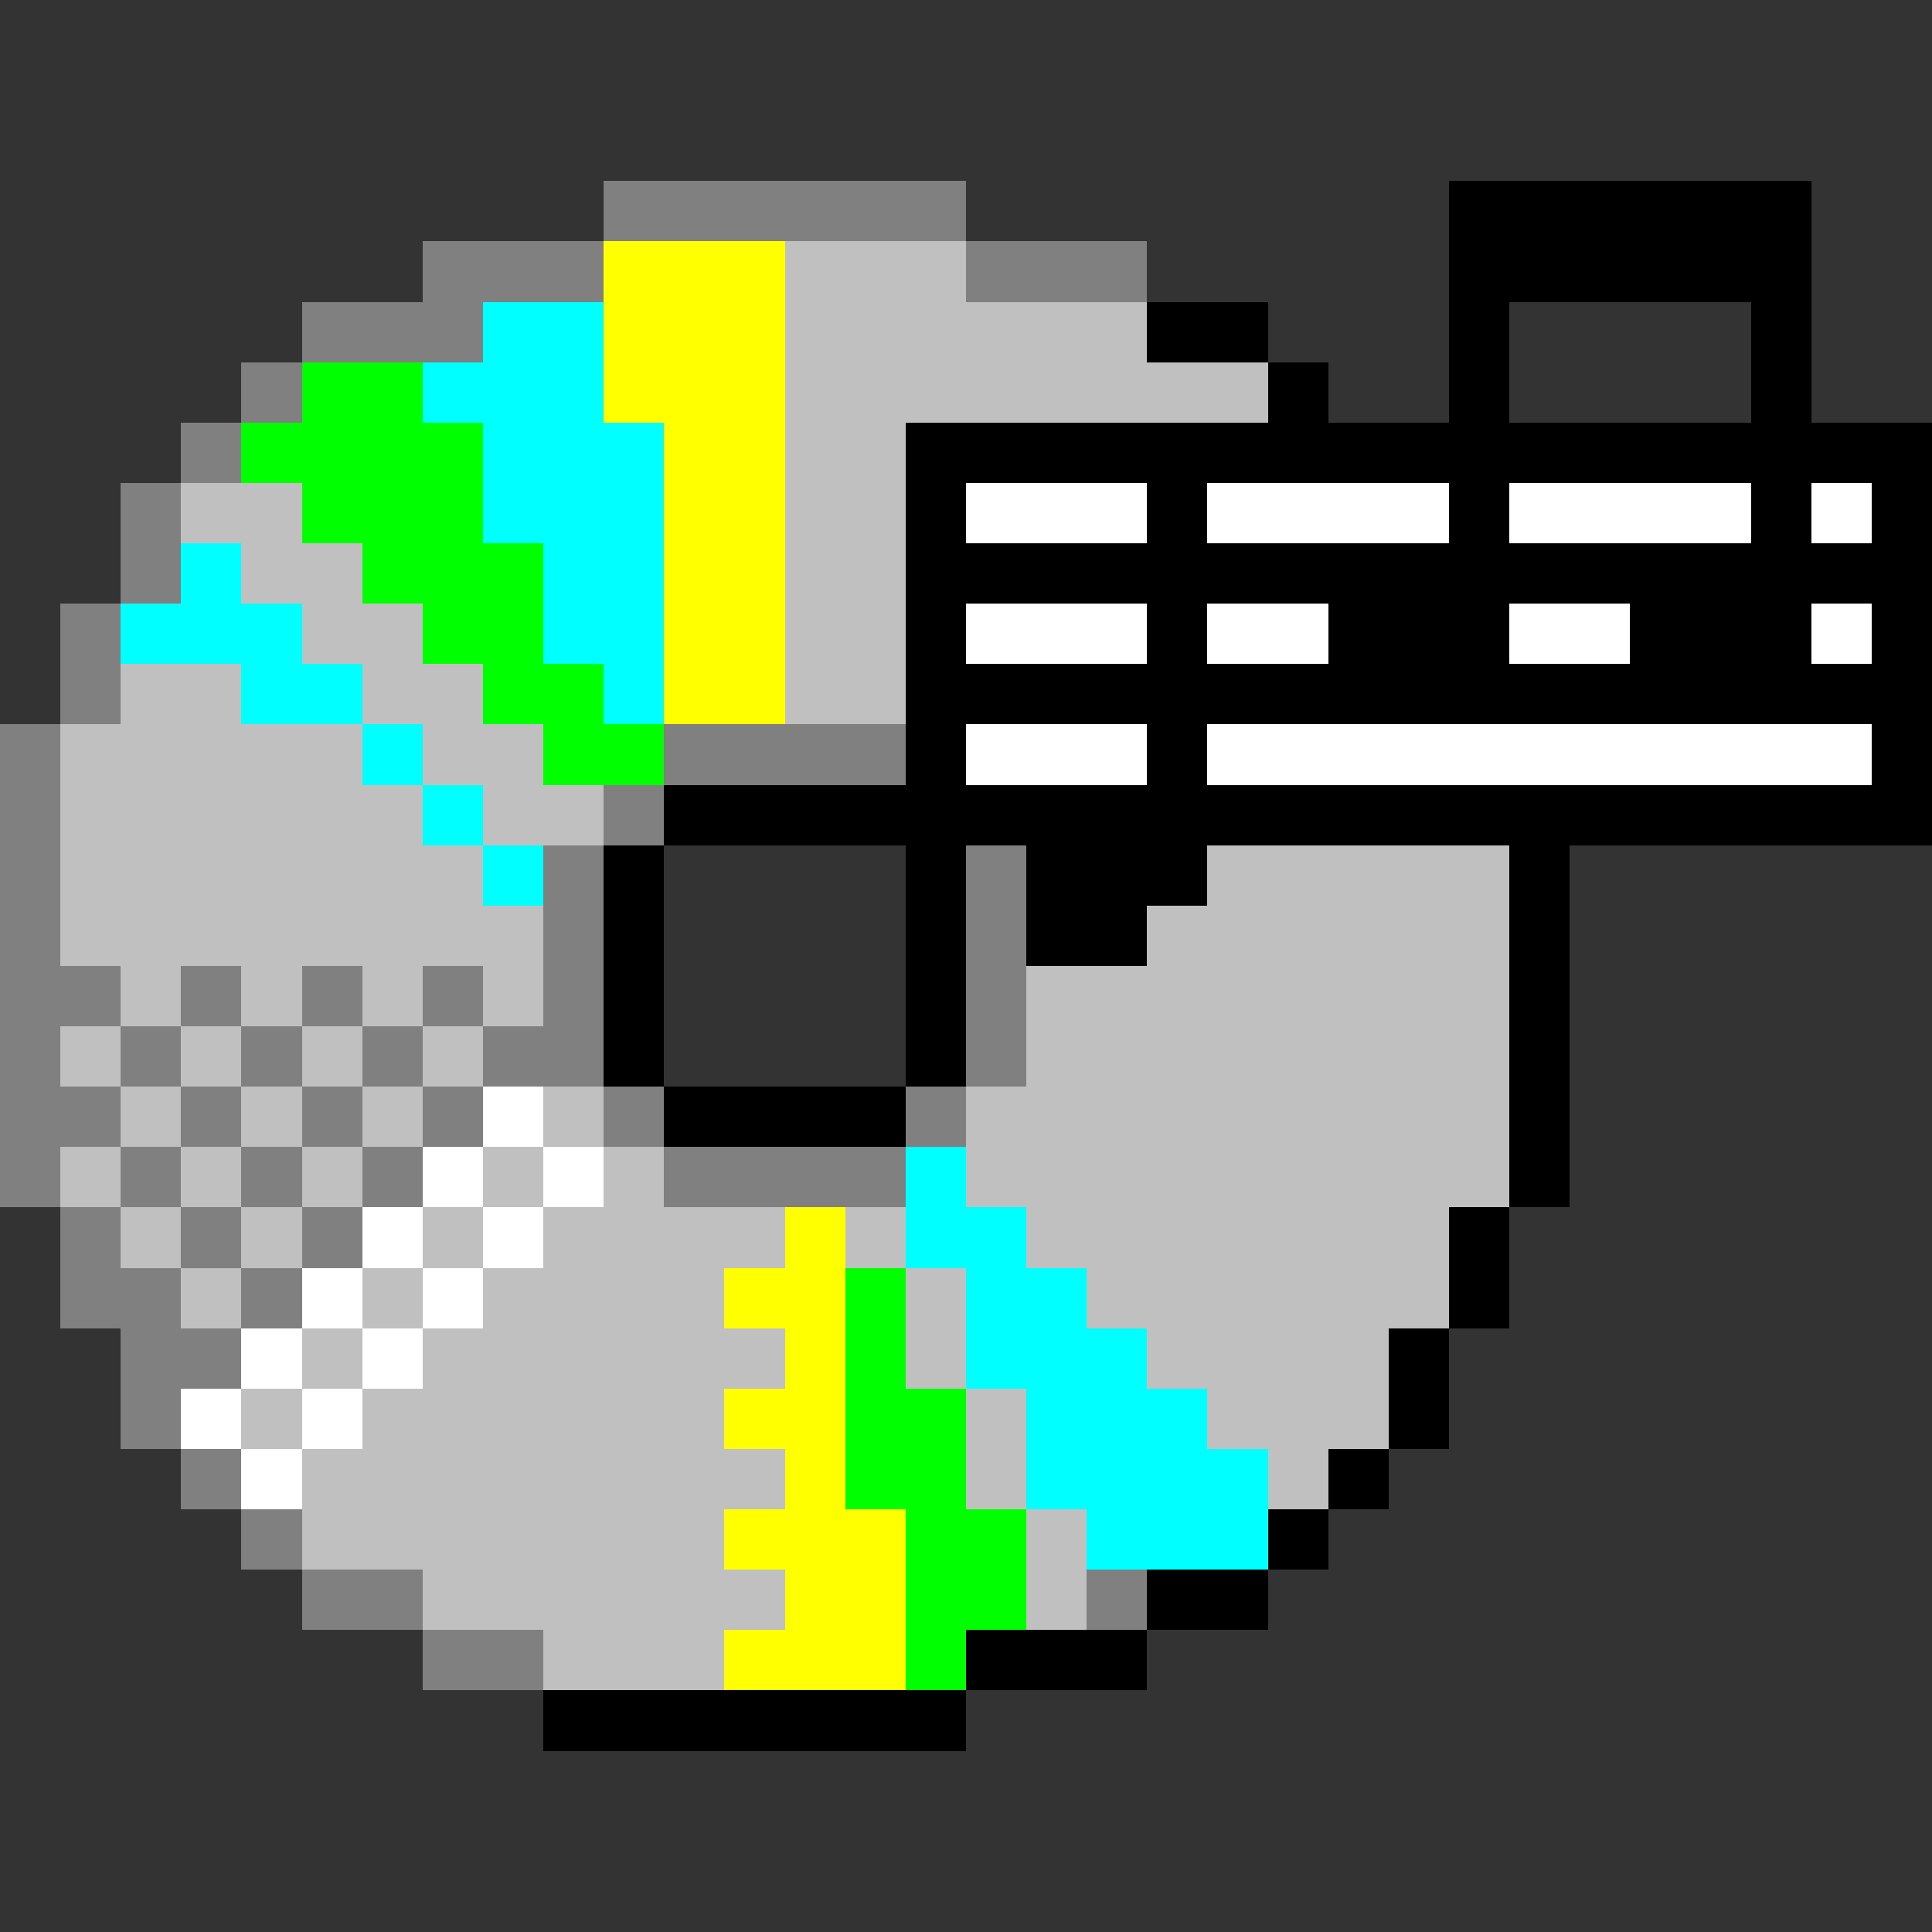 <svg xmlns="http://www.w3.org/2000/svg" shape-rendering="crispEdges" viewBox="0 -0.5 32 32"><rect x="0" y="-0.5" width="32" height="32" fill="#333333" stroke="none"/><path stroke="gray" d="M10 3h6M7 4h3m6 0h3M5 5h3M4 6h1M3 7h1M2 8h1M2 9h1m-2 1h1m-1 1h1m-2 1h1m10 0h4M0 13h1m9 0h1M0 14h1m8 0h1m6 0h1M0 15h1m8 0h1m6 0h1M0 16h2m1 0h1m1 0h1m1 0h1m1 0h1m6 0h1M0 17h1m1 0h1m1 0h1m1 0h1m1 0h2m6 0h1M0 18h2m1 0h1m1 0h1m1 0h1m2 0h1m4 0h1M0 19h1m1 0h1m1 0h1m1 0h1m4 0h4M1 20h1m1 0h1m1 0h1m-5 1h2m1 0h1m-3 1h2m-2 1h1m0 1h1m0 1h1m0 1h2m11 0h1M7 27h2"/><path stroke="#000" d="M24 3h6m-6 1h6M19 5h2m3 0h1m4 0h1m-9 1h1m2 0h1m4 0h1M15 7h17M15 8h1m3 0h1m4 0h1m4 0h1m1 0h1M15 9h17m-17 1h1m3 0h1m2 0h3m2 0h3m1 0h1m-17 1h17m-17 1h1m3 0h1m11 0h1m-21 1h21m-22 1h1m4 0h1m1 0h3m5 0h1m-16 1h1m4 0h1m1 0h2m6 0h1m-16 1h1m4 0h1m9 0h1m-16 1h1m4 0h1m9 0h1m-15 1h4m10 0h1m-1 1h1m-2 1h1m-1 1h1m-2 1h1m-1 1h1m-2 1h1m-2 1h1m-3 1h2m-5 1h3M9 28h7"/><path stroke="#ff0" d="M10 4h3m-3 1h3m-3 1h3m-2 1h2m-2 1h2m-2 1h2m-2 1h2m-2 1h2m0 9h1m-2 1h2m-1 1h1m-2 1h2m-1 1h1m-2 1h3m-2 1h2m-3 1h3"/><path stroke="silver" d="M13 4h3m-3 1h6m-6 1h8m-8 1h2M3 8h2m8 0h2M4 9h2m7 0h2M5 10h2m6 0h2M2 11h2m2 0h2m5 0h2M1 12h5m1 0h2m-8 1h6m1 0h2m-9 1h7m12 0h5M1 15h8m10 0h6M2 16h1m1 0h1m1 0h1m1 0h1m8 0h8M1 17h1m1 0h1m1 0h1m1 0h1m9 0h8M2 18h1m1 0h1m1 0h1m2 0h1m6 0h9M1 19h1m1 0h1m1 0h1m2 0h1m1 0h1m5 0h9M2 20h1m1 0h1m2 0h1m1 0h4m1 0h1m2 0h7M3 21h1m2 0h1m1 0h4m3 0h1m2 0h6M5 22h1m1 0h6m2 0h1m3 0h4M4 23h1m1 0h6m4 0h1m3 0h3M5 24h8m3 0h1m4 0h1M5 25h7m5 0h1M7 26h6m4 0h1m-9 1h3"/><path stroke="#0ff" d="M8 5h2M7 6h3M8 7h3M8 8h3M3 9h1m5 0h2m-9 1h3m4 0h2m-7 1h2m4 0h1m-5 1h1m0 1h1m0 1h1m6 5h1m-1 1h2m-1 1h2m-2 1h3m-2 1h3m-3 1h4m-3 1h3"/><path stroke="#0f0" d="M5 6h2M4 7h4M5 8h3M6 9h3m-2 1h2m-1 1h2m-1 1h2m3 9h1m-1 1h1m-1 1h2m-2 1h2m-1 1h2m-2 1h2m-2 1h1"/><path stroke="#fff" d="M16 8h3m1 0h4m1 0h4m1 0h1m-15 2h3m1 0h2m3 0h2m3 0h1m-15 2h3m1 0h11M8 18h1m-2 1h1m1 0h1m-4 1h1m1 0h1m-4 1h1m1 0h1m-4 1h1m1 0h1m-4 1h1m1 0h1m-2 1h1"/></svg>